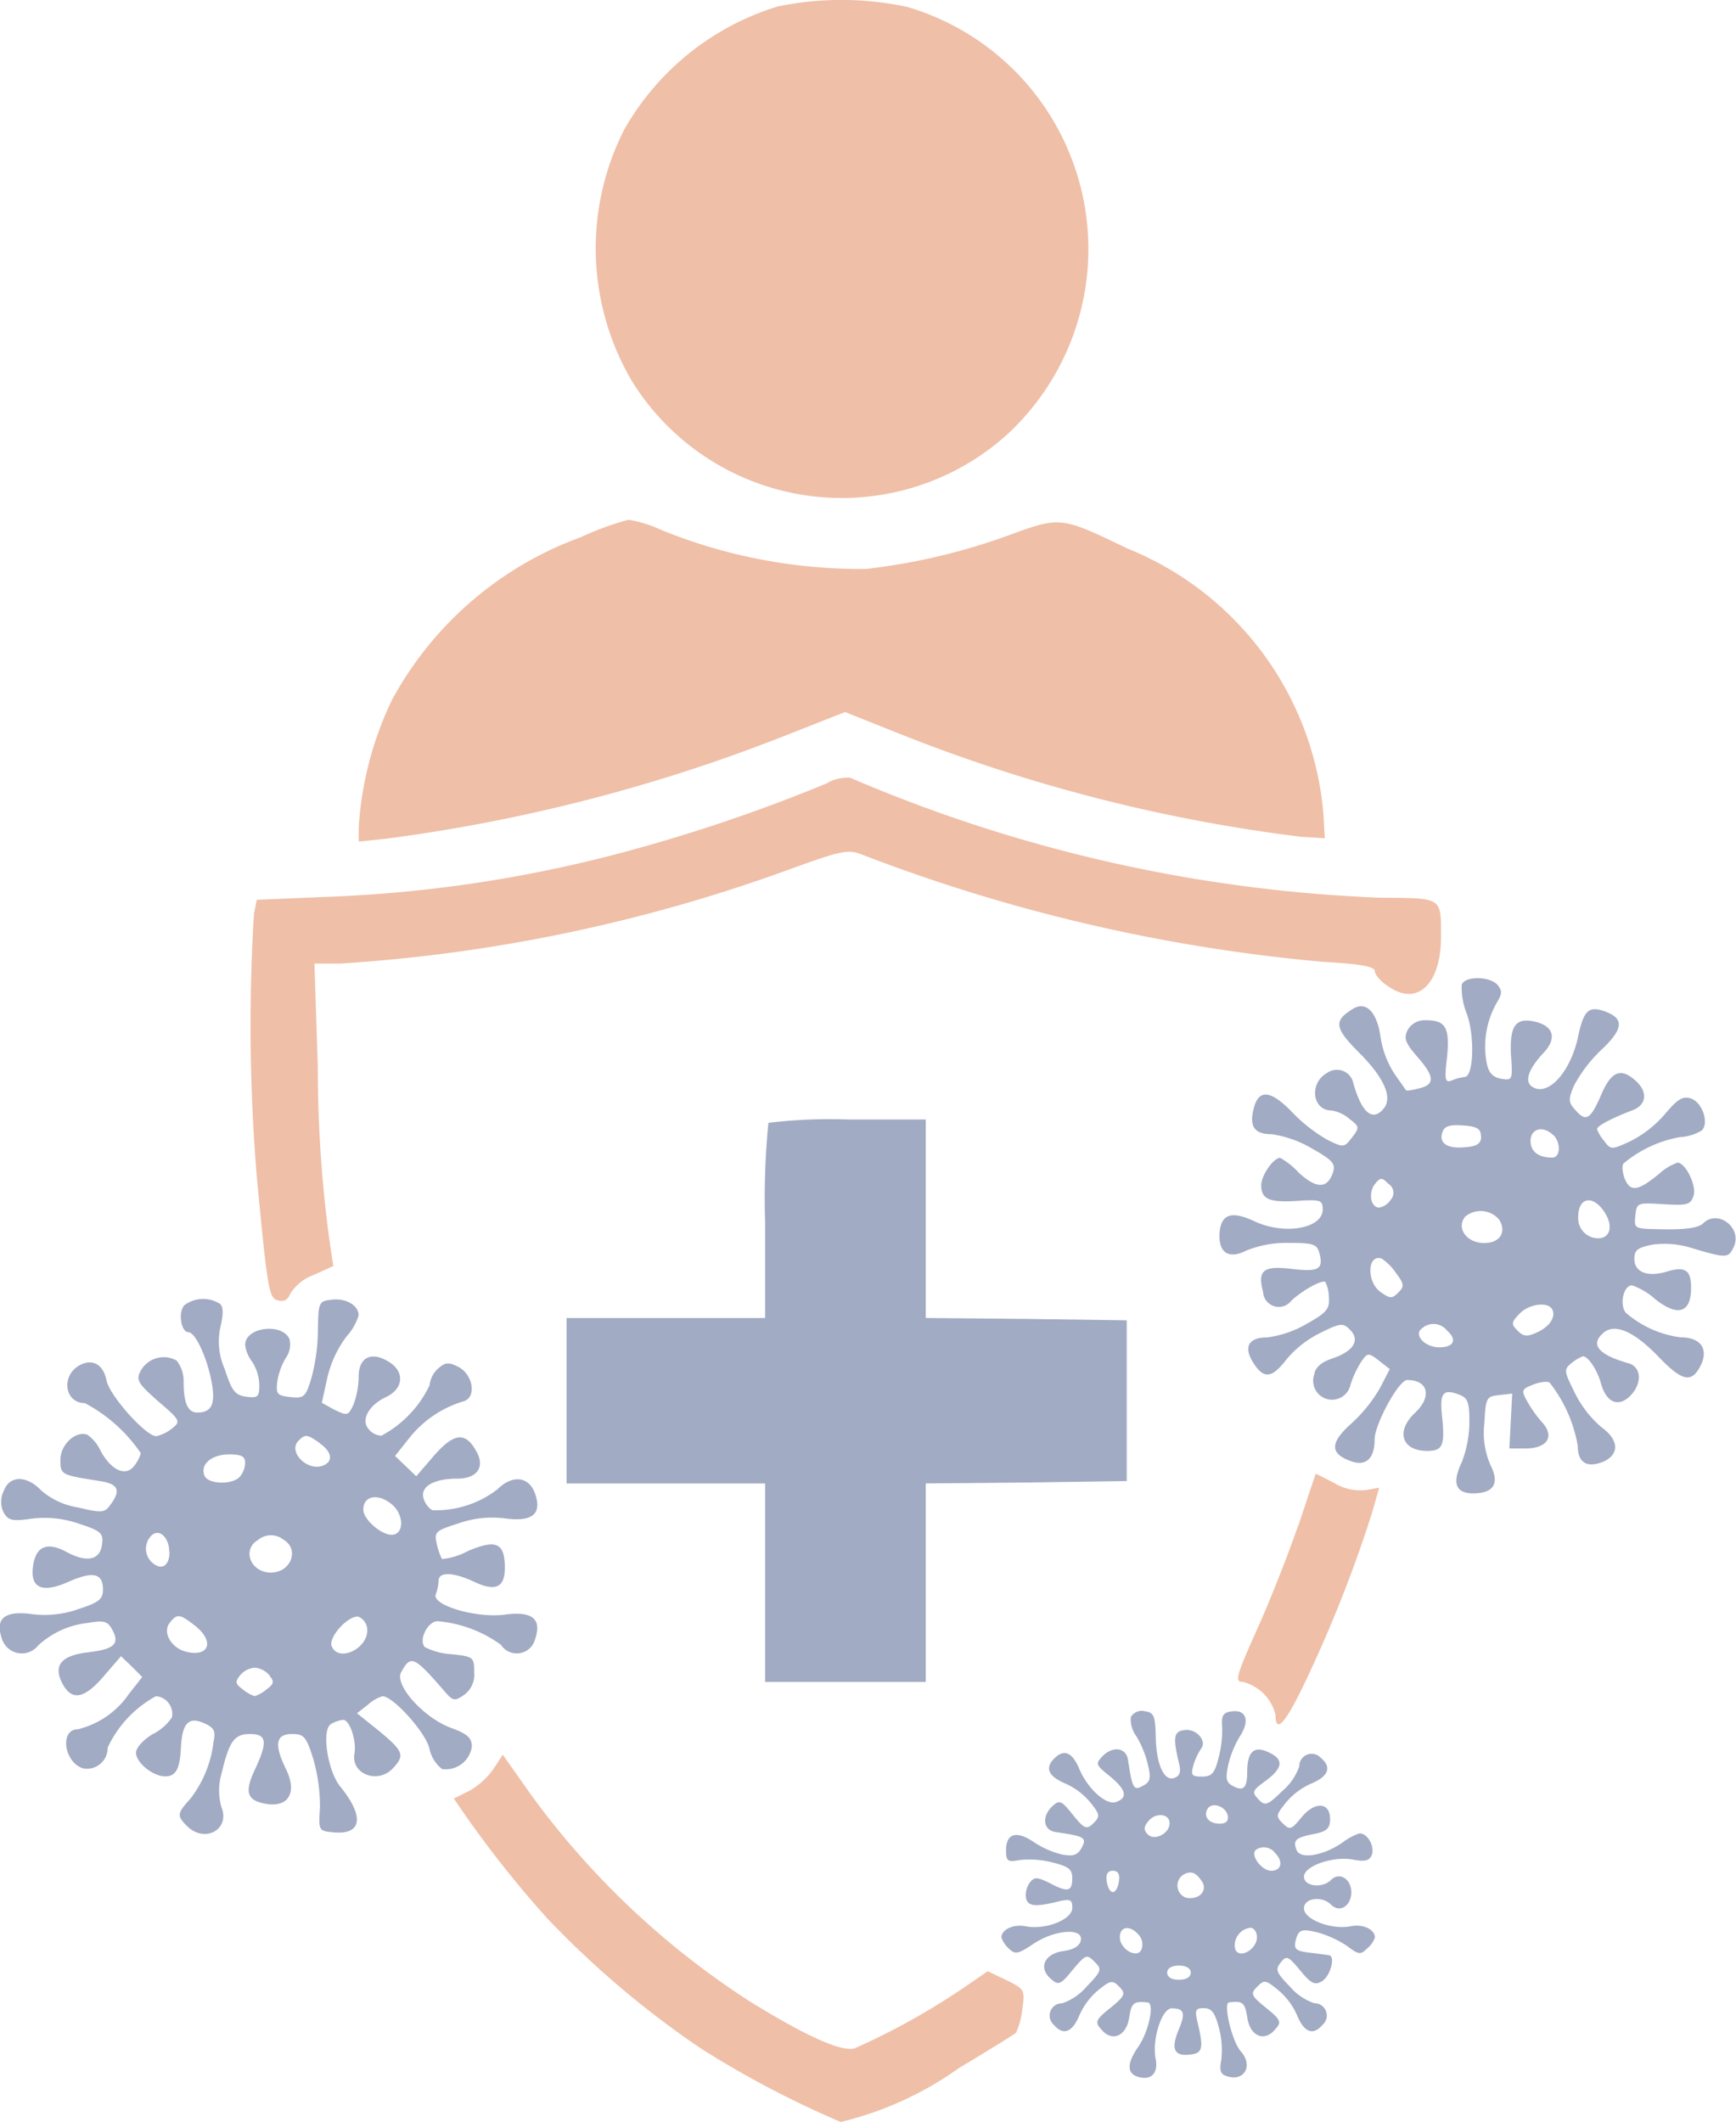 <svg xmlns="http://www.w3.org/2000/svg" width="31.001" height="37.899" viewBox="0 0 31.001 37.899">
  <g id="Group_31546" data-name="Group 31546" transform="translate(0 -0.001)" opacity="0.4">
    <g id="Group_31547" data-name="Group 31547">
      <path id="Path_28737" data-name="Path 28737" d="M13.215.116a4.75,4.75,0,0,0-2.743,2.2,4.675,4.675,0,0,0,.143,4.5,4.41,4.41,0,0,0,6.676.962A4.507,4.507,0,0,0,15.528.125,5.625,5.625,0,0,0,13.215.116" transform="translate(0.675 0)" fill="#d66025"/>
      <path id="Path_28738" data-name="Path 28738" d="M9.965,9.006A6.274,6.274,0,0,0,6.6,11.9,6.113,6.113,0,0,0,6,14.188v.253l.489-.051a29.948,29.948,0,0,0,7.124-1.84l1.072-.422.953.38a28.877,28.877,0,0,0,7.191,1.848l.423.026-.026-.447A5.617,5.617,0,0,0,19.73,9.209c-1.189-.574-1.2-.574-2.1-.246a11.108,11.108,0,0,1-2.566.609,9.439,9.439,0,0,1-3.655-.693,2.253,2.253,0,0,0-.592-.185,5.223,5.223,0,0,0-.852.312" transform="translate(0.406 0.589)" fill="#d66025"/>
    </g>
    <g id="Group_31548" data-name="Group 31548">
      <path id="Path_28740" data-name="Path 28740" d="M24.722,16.471a1.282,1.282,0,0,0,.093.533c.143.4.119,1.122-.042,1.122a.8.8,0,0,0-.22.059c-.127.051-.143.009-.093-.413.051-.532-.026-.659-.38-.659a.347.347,0,0,0-.32.169c-.076.153-.05.228.16.473.321.363.329.506.043.574-.127.033-.228.05-.237.033s-.109-.152-.21-.3a1.663,1.663,0,0,1-.246-.667c-.067-.439-.262-.633-.5-.48-.337.21-.32.337.119.776s.608.8.439,1c-.194.236-.389.084-.54-.447a.3.3,0,0,0-.464-.194c-.329.177-.279.675.076.675a.641.641,0,0,1,.321.153c.177.135.177.152.042.329s-.152.186-.439.042a2.821,2.821,0,0,1-.642-.506c-.379-.389-.59-.4-.675-.05-.084.32.017.455.32.455a1.973,1.973,0,0,1,.718.254c.389.219.43.279.372.447-.1.278-.3.27-.608-.017a1.357,1.357,0,0,0-.329-.262c-.119,0-.338.312-.338.489,0,.253.144.313.659.279.4-.026.439-.009.439.152,0,.346-.692.464-1.224.211-.4-.186-.583-.127-.616.186-.034.372.152.506.48.337a1.936,1.936,0,0,1,.752-.135c.447,0,.506.025.549.186.076.286-.017.337-.5.278-.506-.059-.608.026-.506.414a.281.281,0,0,0,.506.152c.22-.2.557-.38.608-.329a.634.634,0,0,1,.06.279c.017.2-.043.27-.406.472a1.885,1.885,0,0,1-.7.237c-.337,0-.422.177-.236.463s.329.263.59-.076a1.831,1.831,0,0,1,.608-.472c.354-.177.4-.177.524-.051.185.186.059.389-.33.515-.194.068-.295.161-.312.287a.337.337,0,1,0,.649.177,1.757,1.757,0,0,1,.194-.413c.11-.16.127-.16.313-.017l.194.152-.17.33a2.649,2.649,0,0,1-.515.641c-.379.338-.388.532-.025.667.278.11.439-.034.439-.38,0-.27.43-1.063.582-1.063.38,0,.447.3.136.59-.347.33-.228.676.219.676.279,0,.32-.093.27-.6-.05-.431.009-.516.3-.406.16.06.186.136.186.49a2.021,2.021,0,0,1-.136.718q-.266.556.2.556c.372,0,.48-.177.312-.506a1.435,1.435,0,0,1-.109-.743c.025-.455.033-.48.262-.506l.236-.026-.026.49-.025.489h.286c.4,0,.532-.219.287-.48a2.187,2.187,0,0,1-.27-.389c-.093-.169-.076-.194.119-.27.126-.05.262-.067.3-.033a2.523,2.523,0,0,1,.5,1.131c0,.3.169.4.472.27.279-.136.254-.389-.05-.608a1.934,1.934,0,0,1-.473-.609c-.2-.4-.2-.422-.059-.539a.785.785,0,0,1,.2-.119c.093,0,.253.236.32.473.093.346.3.439.506.253.237-.22.228-.532-.007-.6-.54-.152-.7-.337-.447-.548.2-.169.54-.026.979.43s.6.48.768.126c.119-.279-.026-.472-.372-.472a1.858,1.858,0,0,1-.979-.439c-.119-.144-.042-.49.11-.49a1.227,1.227,0,0,1,.422.253c.4.313.633.237.633-.21,0-.313-.1-.389-.439-.287s-.574.009-.574-.228c0-.16.06-.2.313-.253a1.6,1.6,0,0,1,.658.043c.667.2.7.2.794.017.185-.347-.27-.709-.54-.439-.093.084-.338.117-.87.1-.346-.009-.362-.016-.337-.245s.034-.227.507-.2c.422.026.48.009.532-.152.059-.177-.144-.59-.287-.59a.955.955,0,0,0-.321.194c-.388.32-.523.337-.625.084-.042-.119-.05-.246-.009-.27a2.148,2.148,0,0,1,1-.464.836.836,0,0,0,.389-.119c.135-.135.009-.506-.2-.573-.143-.043-.236.017-.456.279a2.009,2.009,0,0,1-.625.489c-.329.152-.346.152-.463-.009a.685.685,0,0,1-.127-.21c0-.06.279-.2.616-.33.27-.093.3-.329.076-.532-.262-.236-.43-.177-.608.228-.194.456-.279.515-.464.3-.135-.143-.135-.194-.033-.439a2.517,2.517,0,0,1,.48-.633c.406-.379.422-.565.084-.692-.3-.11-.388-.026-.489.447-.119.566-.464,1-.743.929-.236-.068-.186-.3.119-.633.245-.253.194-.473-.119-.557-.372-.093-.48.059-.456.582.034.456.026.464-.177.431-.16-.034-.227-.11-.262-.313a1.588,1.588,0,0,1,.186-1.046c.093-.152.1-.211.017-.313-.136-.16-.583-.169-.642-.009m.346,2.71c0,.127-.067.177-.287.194-.32.033-.48-.076-.4-.279.034-.1.135-.127.363-.11.253.017.32.06.32.194m1.292-.026c.143.144.126.406-.017.406-.253,0-.389-.11-.389-.3,0-.219.228-.279.406-.1m-2.9,1.148a.308.308,0,0,1-.21.144c-.153,0-.2-.27-.067-.43.092-.11.117-.11.236.009a.186.186,0,0,1,.042.278m3.815.228c.161.245.1.464-.117.464a.358.358,0,0,1-.354-.38c0-.354.262-.406.472-.084m-1.881.135c.135.22.009.414-.27.414-.313,0-.507-.27-.338-.473a.432.432,0,0,1,.609.059m-1.849.946c.153.2.153.245.043.354s-.143.109-.313-.009c-.253-.177-.245-.684.017-.6a.944.944,0,0,1,.253.253m2.786.641c.084.136-.034.321-.262.423-.177.084-.245.076-.346-.026-.119-.119-.119-.152.026-.3.16-.177.5-.227.582-.093m-1.857.4c.169.16.1.287-.152.287-.27,0-.473-.237-.3-.346a.307.307,0,0,1,.447.059" transform="translate(1.381 1.108)" fill="#152c69"/>
      <path id="Path_28741" data-name="Path 28741" d="M13.08,18.785a13.8,13.8,0,0,0-.059,1.772v1.714H9.476v2.954h3.545V28.77H15.89V25.225l1.8-.017,1.789-.026v-2.87l-1.789-.025-1.8-.017V18.726H14.515a9.162,9.162,0,0,0-1.435.059" transform="translate(0.642 1.268)" fill="#152c69"/>
      <path id="Path_28742" data-name="Path 28742" d="M3.28,21.856c-.1.127-.042.464.084.464s.337.464.414.886c.076.4,0,.549-.254.549-.169,0-.245-.169-.245-.549a.585.585,0,0,0-.126-.38.47.47,0,0,0-.642.186c-.084.16-.051.22.312.54.406.346.406.363.246.49a.692.692,0,0,1-.279.135c-.186,0-.827-.718-.886-.988-.06-.3-.253-.4-.482-.279-.337.186-.27.676.093.676a2.785,2.785,0,0,1,1,.895.66.66,0,0,1-.119.227c-.152.2-.413.076-.6-.27a.717.717,0,0,0-.237-.287c-.21-.076-.48.177-.48.447s.009.27.7.38c.329.05.389.16.194.422-.1.144-.152.153-.574.051a1.326,1.326,0,0,1-.658-.3c-.262-.279-.574-.279-.676.009a.431.431,0,0,0,0,.38c.084.143.153.16.5.11a1.88,1.88,0,0,1,.852.092c.389.127.43.17.406.363-.034.287-.27.338-.642.136-.346-.186-.549-.093-.592.27-.05.38.169.473.625.27s.625-.152.625.135c0,.169-.067.228-.43.346a1.8,1.8,0,0,1-.835.093c-.49-.067-.667.076-.54.439a.372.372,0,0,0,.649.119,1.544,1.544,0,0,1,.878-.4c.3-.051.363-.034.447.126.136.253.026.346-.455.4-.456.059-.6.227-.447.54.169.329.388.3.742-.11l.313-.363.194.186.185.186-.236.3a1.55,1.55,0,0,1-.912.633c-.337,0-.245.608.1.7a.369.369,0,0,0,.43-.372,2.027,2.027,0,0,1,.862-.919.317.317,0,0,1,.286.38.908.908,0,0,1-.346.3c-.169.1-.295.245-.295.329,0,.177.3.423.523.423.186,0,.262-.127.279-.523.025-.439.143-.549.422-.423.177.084.2.136.16.33A2.04,2.04,0,0,1,3.4,30.651c-.236.262-.245.3-.067.482.312.32.776.076.625-.321a1.062,1.062,0,0,1,0-.616c.135-.573.227-.7.506-.7.3,0,.32.136.093.625-.186.389-.152.54.126.608.447.11.642-.16.423-.608s-.177-.625.109-.625c.211,0,.254.043.38.447a3.075,3.075,0,0,1,.119.862c-.026.413-.026.422.236.446.515.051.566-.278.119-.826-.22-.279-.329-1-.16-1.106a.531.531,0,0,1,.219-.076c.119,0,.245.38.2.616-.051.363.43.532.692.245.211-.227.186-.3-.245-.658l-.4-.321.194-.152a.679.679,0,0,1,.262-.152c.186,0,.76.633.836.928a.622.622,0,0,0,.227.372.47.47,0,0,0,.532-.4c0-.153-.076-.228-.379-.337-.49-.186-1-.76-.886-.988.177-.321.227-.3.8.363.127.143.161.152.321.042a.441.441,0,0,0,.186-.4c0-.279-.009-.287-.4-.33a1.215,1.215,0,0,1-.48-.126c-.119-.127.05-.464.227-.464a2.248,2.248,0,0,1,1.131.422.337.337,0,0,0,.609-.1c.126-.363-.051-.506-.54-.439-.507.068-1.309-.169-1.233-.363a.834.834,0,0,0,.051-.245c0-.16.262-.152.625.017.389.186.557.11.557-.245,0-.447-.153-.515-.659-.3a1.2,1.2,0,0,1-.464.143A1.116,1.116,0,0,1,7.8,26.1c-.05-.21-.025-.236.38-.363a1.811,1.811,0,0,1,.836-.092c.489.067.666-.077.54-.44-.11-.312-.406-.346-.676-.076A1.815,1.815,0,0,1,7.72,25.5a.373.373,0,0,1-.16-.227c-.05-.2.194-.338.608-.338.354,0,.5-.21.337-.489-.193-.354-.4-.329-.759.084l-.313.363-.193-.186-.186-.177.262-.329a1.945,1.945,0,0,1,.971-.65c.227-.076.16-.482-.11-.616-.169-.084-.227-.076-.354.034a.476.476,0,0,0-.152.3,1.988,1.988,0,0,1-.861.9.318.318,0,0,1-.228-.119c-.143-.169.009-.43.313-.573s.337-.439.067-.616c-.321-.211-.557-.1-.557.253a1.474,1.474,0,0,1-.093.5c-.093.2-.11.2-.337.093l-.228-.126.1-.456a2,2,0,0,1,.338-.726.971.971,0,0,0,.219-.38c0-.177-.227-.312-.482-.279-.227.026-.236.043-.245.532a3.35,3.35,0,0,1-.117.87c-.1.337-.136.363-.372.337s-.262-.051-.237-.27a1.174,1.174,0,0,1,.153-.43.414.414,0,0,0,.067-.33c-.119-.3-.793-.227-.793.1a.622.622,0,0,0,.126.3.817.817,0,0,1,.127.413c0,.211-.026.237-.227.211s-.262-.093-.389-.49a1.208,1.208,0,0,1-.076-.768c.05-.22.05-.346-.009-.4a.558.558,0,0,0-.65.033m2.431,2.457c.219.152.245.329.05.4-.279.1-.625-.253-.43-.447.119-.119.152-.119.38.043m-1.334.354a.4.4,0,0,1-.1.253c-.143.143-.566.126-.625-.026-.084-.2.127-.38.439-.38.22,0,.287.034.287.153m2.633.751c.211.194.2.532-.017.532-.193,0-.506-.279-.506-.447,0-.262.279-.3.523-.084m-3.984.836c0,.245-.135.337-.3.2a.332.332,0,0,1-.025-.489c.135-.136.32.026.32.287m2.034-.22c.3.169.144.592-.219.592s-.523-.414-.228-.583a.355.355,0,0,1,.447-.009M3.483,27.562c.354.279.253.566-.16.464-.27-.067-.43-.354-.287-.523.127-.161.177-.153.447.059m3.072.042c.051.347-.506.633-.633.321-.059-.16.3-.557.482-.523a.262.262,0,0,1,.152.2m-1.747.845c.093.119.084.152-.05.253a.616.616,0,0,1-.211.119.616.616,0,0,1-.211-.119c-.135-.1-.143-.135-.05-.253a.379.379,0,0,1,.262-.135.379.379,0,0,1,.262.135" transform="translate(0 1.472)" fill="#152c69"/>
      <path id="Path_28744" data-name="Path 28744" d="M19.061,28.715a.5.5,0,0,0,.093.347,1.787,1.787,0,0,1,.211.515c.059.245.042.312-.093.379-.161.093-.186.043-.262-.463-.034-.22-.263-.253-.447-.076-.136.143-.136.16.117.362.3.246.33.389.119.464-.177.068-.515-.236-.667-.608-.126-.287-.27-.337-.439-.169s-.109.312.177.439a1.225,1.225,0,0,1,.473.354c.169.211.169.245.05.363s-.16.11-.37-.152-.237-.27-.38-.136c-.177.186-.143.414.076.447.523.076.557.1.464.279-.076.136-.152.16-.363.119a1.616,1.616,0,0,1-.506-.228c-.3-.2-.482-.143-.482.153,0,.193.026.219.236.177a1.663,1.663,0,0,1,.592.042c.295.076.354.119.354.287,0,.236-.084.253-.414.076-.21-.1-.262-.11-.346,0a.385.385,0,0,0-.067.27c.034.152.16.169.6.059.194-.042.228-.025.228.119,0,.211-.482.4-.836.329-.219-.042-.43.06-.43.2a.5.5,0,0,0,.127.194c.117.11.16.11.439-.076.37-.253.895-.3.852-.068-.017.1-.127.17-.32.194-.338.051-.447.313-.2.507.119.109.169.084.372-.17.236-.278.253-.286.388-.152s.144.16-.135.447a1,1,0,0,1-.439.3.219.219,0,0,0-.152.38c.169.2.329.143.455-.153a1.232,1.232,0,0,1,.354-.472c.211-.17.246-.17.363-.051s.11.16-.16.38c-.253.2-.279.253-.169.372.194.245.456.135.506-.2.043-.27.084-.3.338-.27.117.026.007.532-.177.793-.194.279-.2.456-.034.523.253.093.4-.042.346-.312-.067-.346.11-.9.287-.9.227,0,.253.084.117.4-.135.338-.067.464.228.423.211-.026.227-.119.11-.6-.043-.194-.026-.227.117-.227s.2.084.27.346a1.562,1.562,0,0,1,.043.582c-.034.17-.017.246.076.279.329.127.506-.177.27-.439-.152-.169-.313-.843-.211-.869.246-.034.287,0,.33.27.05.337.312.447.506.2.11-.119.084-.169-.169-.372-.27-.22-.287-.253-.16-.38s.152-.119.363.051a1.232,1.232,0,0,1,.354.472c.126.3.286.354.455.153a.219.219,0,0,0-.152-.38,1,1,0,0,1-.439-.3c-.245-.253-.262-.3-.16-.43s.135-.11.346.143c.194.237.262.27.389.194.152-.093.245-.447.126-.464-.033-.007-.177-.025-.312-.042-.3-.034-.33-.067-.27-.27.05-.143.1-.16.363-.1a1.875,1.875,0,0,1,.54.245c.21.161.245.161.362.043a.412.412,0,0,0,.136-.194c0-.143-.211-.245-.43-.2-.337.068-.836-.117-.836-.32,0-.186.321-.228.482-.067s.363.016.363-.22-.211-.372-.363-.219-.482.117-.482-.06c0-.194.54-.379.9-.3.194.033.27.016.313-.093.05-.153-.077-.38-.22-.38a1.053,1.053,0,0,0-.3.16c-.337.237-.759.313-.826.136s-.017-.22.32-.287c.22-.043.279-.1.279-.262,0-.313-.279-.321-.515-.026-.177.211-.2.228-.33.1s-.117-.152.051-.363a1.225,1.225,0,0,1,.473-.354c.295-.127.354-.287.152-.456a.22.22,0,0,0-.38.152,1,1,0,0,1-.3.44c-.269.262-.312.278-.43.152s-.117-.152.127-.329c.32-.237.329-.389.042-.516-.253-.117-.37,0-.37.363,0,.279-.068.346-.254.245-.126-.067-.135-.135-.084-.379a1.787,1.787,0,0,1,.211-.515c.177-.27.11-.473-.143-.44-.161.017-.194.077-.177.279a1.96,1.96,0,0,1-.068.566c-.067.262-.117.32-.295.32s-.2-.025-.153-.193a1.06,1.06,0,0,1,.136-.3c.119-.143-.084-.372-.3-.337-.186.025-.2.135-.093.582.043.16.017.236-.076.27-.186.076-.329-.236-.337-.743-.009-.37-.034-.422-.2-.447a.222.222,0,0,0-.236.093m1.722,1.773c.016.092-.026.143-.144.143-.194,0-.295-.127-.219-.262s.329-.051.363.119m-1.039.135c0,.186-.27.32-.388.2-.077-.076-.077-.136.009-.237.126-.16.379-.135.379.034m1.882.532c.152.152.119.32-.067.32-.169,0-.372-.27-.279-.37a.249.249,0,0,1,.346.05m-2.786.506c-.016.11-.059.194-.109.194s-.093-.084-.11-.194c-.017-.126.017-.186.11-.186s.126.06.109.186m1.486.009c.1.169-.06.33-.287.287a.232.232,0,0,1-.067-.4c.143-.093.245-.06.354.117m-1.132.946a.261.261,0,0,1,.051.253c-.067.186-.389.009-.389-.211,0-.2.186-.219.337-.042m2.111.042c0,.22-.321.4-.389.211a.316.316,0,0,1,.27-.38c.067,0,.119.076.119.169m-1.182.633c0,.076-.076.127-.211.127s-.21-.051-.21-.127.076-.127.21-.127.211.051.211.127" transform="translate(1.134 1.938)" fill="#152c69"/>
    </g>
    <g id="Group_31549" data-name="Group 31549">
      <path id="Path_28739" data-name="Path 28739" d="M14.475,13.112A29.586,29.586,0,0,1,10.8,14.353a23.852,23.852,0,0,1-5.064.776l-1.435.06-.05.253a32.9,32.9,0,0,0,.05,4.684c.2,2.11.22,2.178.389,2.22.1.026.169-.017.211-.126a.826.826,0,0,1,.414-.33l.353-.16-.066-.439a23.007,23.007,0,0,1-.211-3.132l-.06-1.831H5.79a28.663,28.663,0,0,0,8.086-1.705c.861-.312.988-.337,1.224-.245A30.37,30.37,0,0,0,23.38,16.3c.633.034.886.084.886.16,0,.06.1.186.236.27.515.372.947-.025.947-.878,0-.718.032-.692-1.09-.7A26.583,26.583,0,0,1,14.9,13.01a.724.724,0,0,0-.422.1" transform="translate(0.284 0.881)" fill="#d66025"/>
      <path id="Path_28743" data-name="Path 28743" d="M21.781,25.574c-.177.515-.506,1.351-.735,1.857-.379.845-.4.937-.253.937a.8.8,0,0,1,.583.59c0,.363.193.135.582-.7A23.856,23.856,0,0,0,23.1,25.347l.127-.447L23,24.941a.893.893,0,0,1-.565-.119c-.177-.093-.33-.169-.338-.169s-.143.414-.312.92" transform="translate(1.402 1.669)" fill="#d66025"/>
      <path id="Path_28745" data-name="Path 28745" d="M8.3,29.6a1.341,1.341,0,0,1-.422.389l-.287.143a19.017,19.017,0,0,0,1.68,2.153A16.675,16.675,0,0,0,12.009,34.6a17.483,17.483,0,0,0,2.49,1.308,6.075,6.075,0,0,0,2.111-.962c.532-.32,1-.608,1.021-.633a1.38,1.38,0,0,0,.11-.413c.05-.354.042-.363-.279-.523l-.337-.161-.406.279a12.493,12.493,0,0,1-1.975,1.1c-.245.059-.861-.22-1.848-.827a14.626,14.626,0,0,1-3.925-3.7l-.506-.718Z" transform="translate(0.514 1.988)" fill="#d66025"/>
    </g>
  </g>
</svg>
